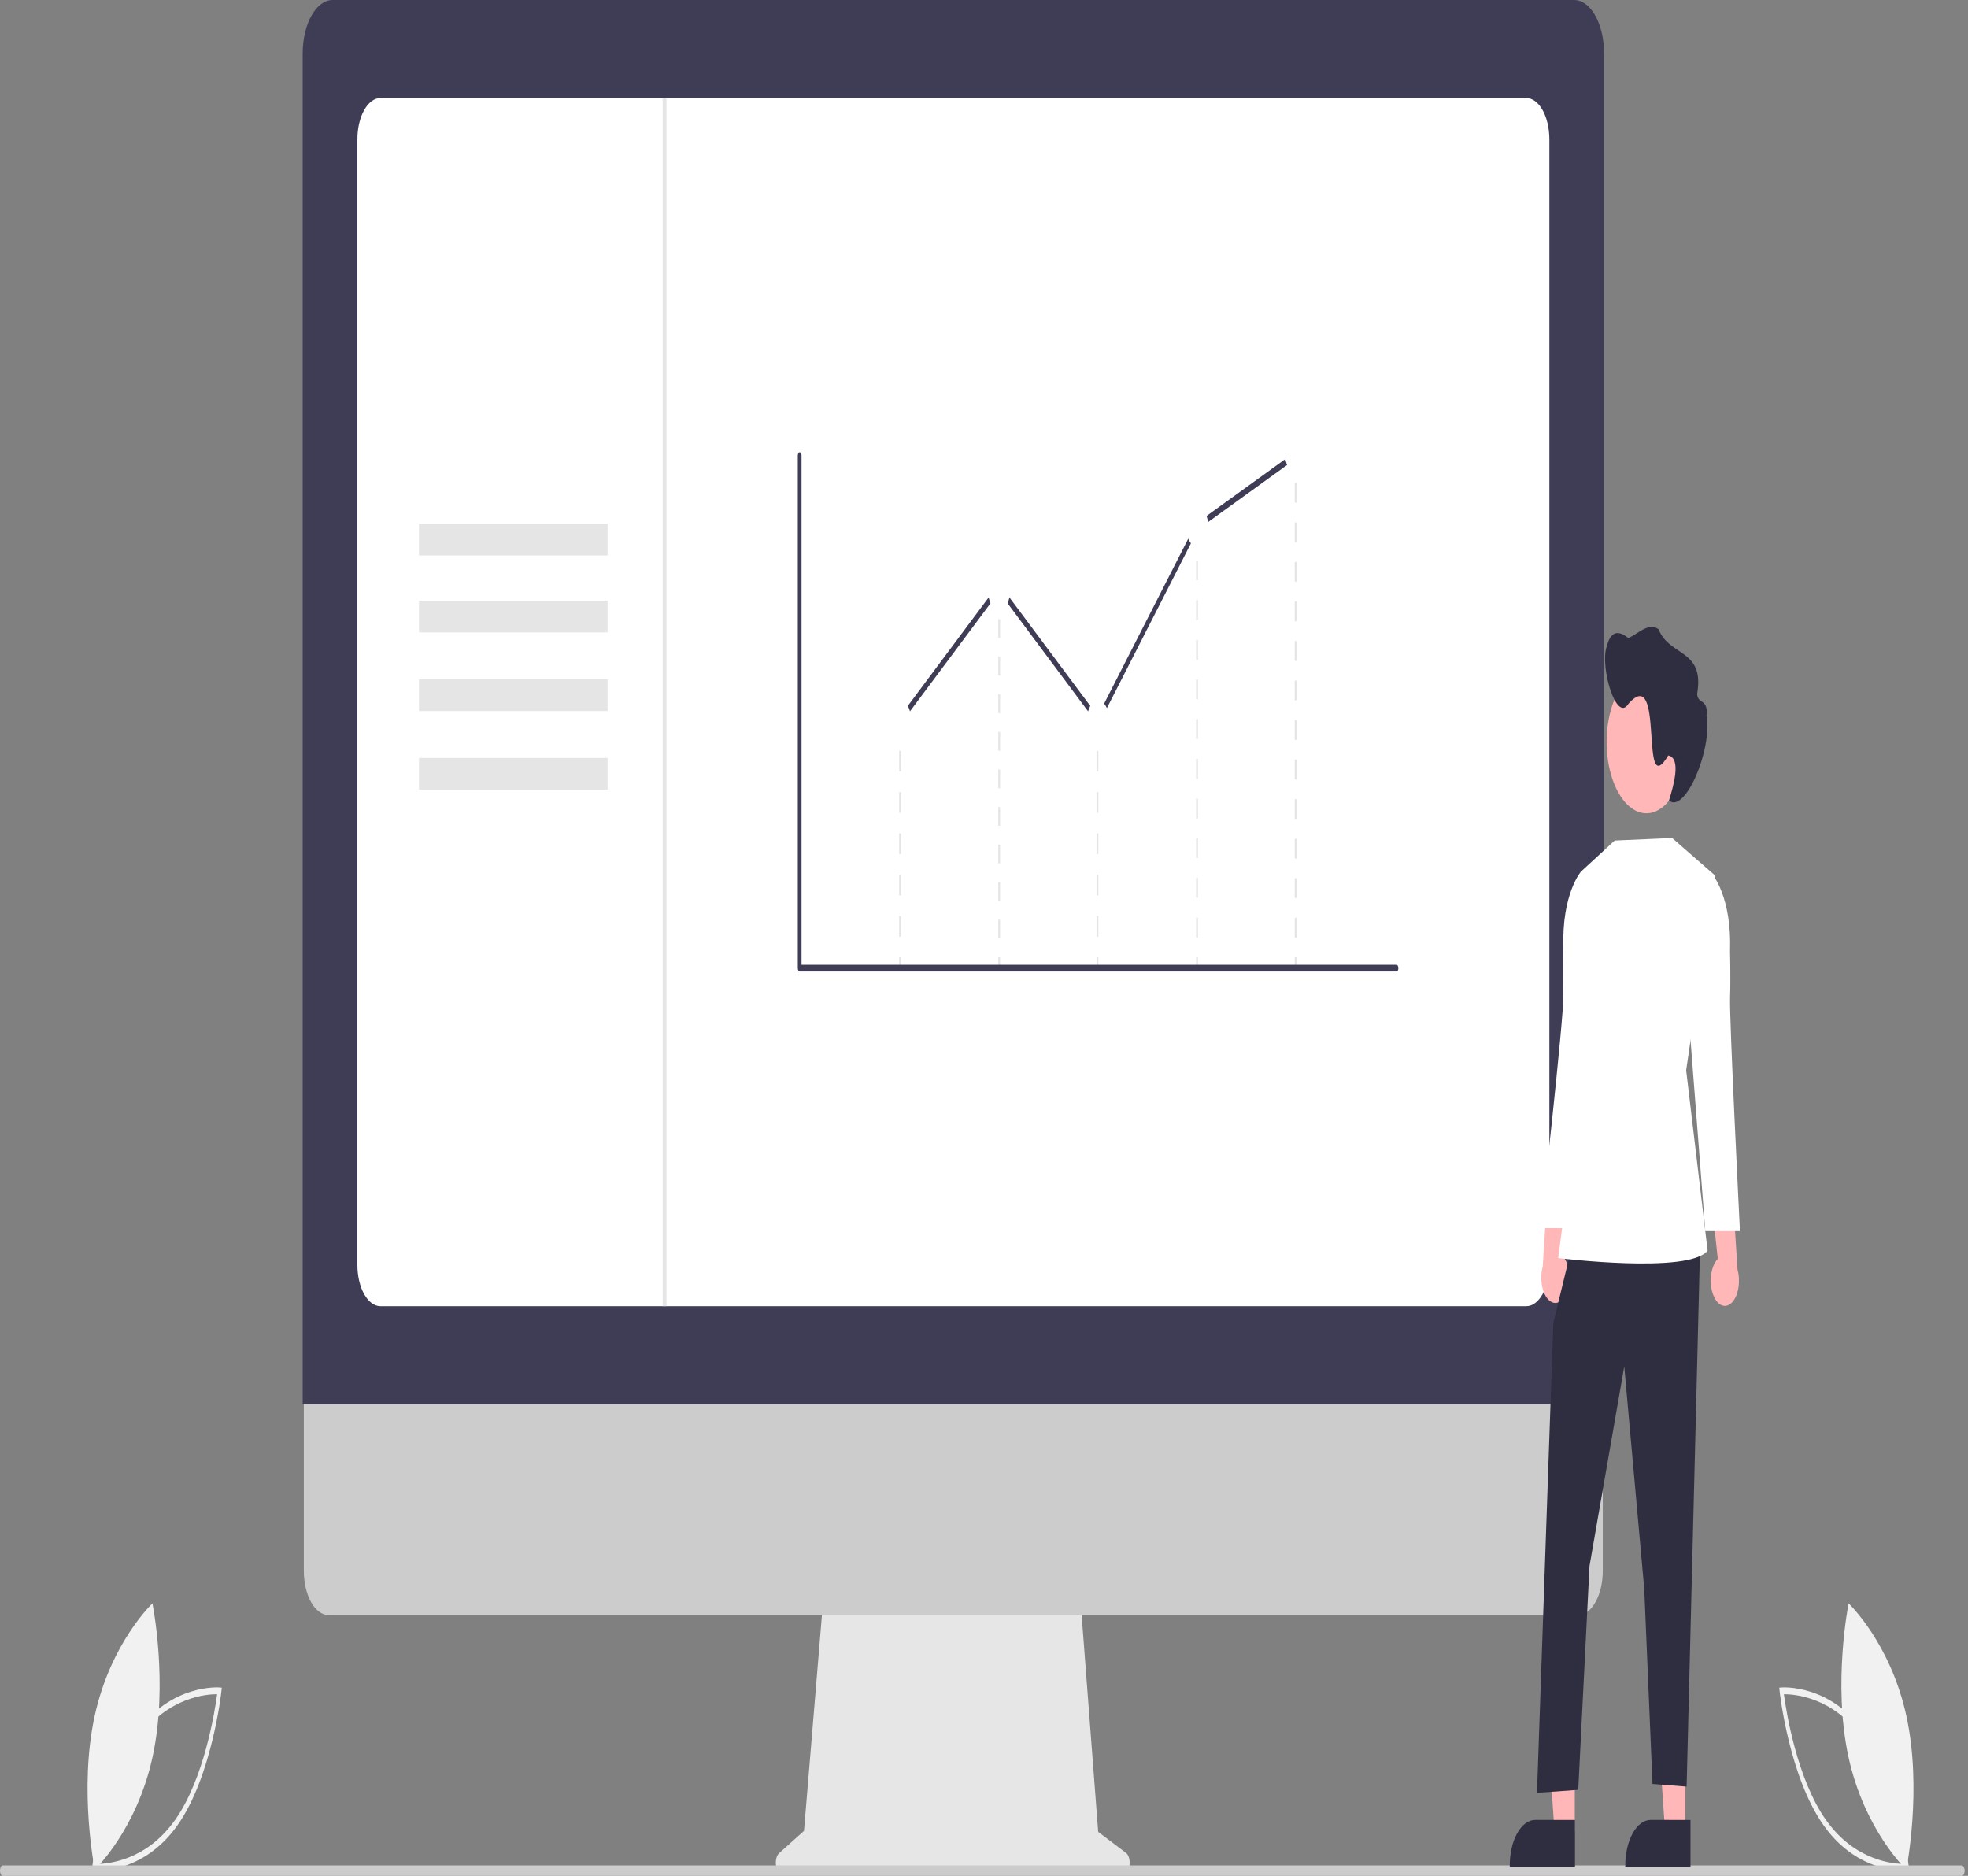 <svg width="128" height="122" viewBox="0 0 128 122" fill="none" xmlns="http://www.w3.org/2000/svg">
<rect x="0" y="0" width="128" height="122" fill="#808080" stroke="none"/>
<g clip-path="url(#clip0_29_578)">
<path d="M5.977 121.649L6.003 121.398C6.009 121.343 6.612 115.86 8.873 112.678C11.135 109.496 14.251 109.745 14.282 109.748L14.425 109.761L14.398 110.011C14.392 110.066 13.789 115.55 11.528 118.732C9.267 121.914 6.15 121.665 6.119 121.662L5.977 121.649ZM9.027 113.028C7.115 115.718 6.427 120.117 6.279 121.223C6.914 121.228 9.464 121.07 11.374 118.382C13.284 115.694 13.974 111.293 14.122 110.187C13.487 110.182 10.937 110.34 9.027 113.028Z" fill="#F1F1F1"/>
<path d="M9.926 114.248C8.89 119.028 6.163 121.59 6.163 121.59C6.163 121.59 5.116 116.403 6.152 111.623C7.188 106.843 9.914 104.28 9.914 104.28C9.914 104.28 10.962 109.468 9.926 114.248Z" fill="#F1F1F1"/>
<path d="M124.029 121.662C123.998 121.665 120.881 121.914 118.62 118.732C116.359 115.55 115.756 110.066 115.75 110.011L115.723 109.761L115.866 109.748C115.897 109.745 119.013 109.496 121.275 112.678C123.536 115.86 124.139 121.343 124.145 121.398L124.171 121.649L124.029 121.662ZM116.026 110.187C116.174 111.293 116.864 115.694 118.774 118.382C120.684 121.07 123.234 121.228 123.869 121.223C123.721 120.117 123.033 115.718 121.121 113.028C119.211 110.34 116.661 110.182 116.026 110.187H116.026Z" fill="#F1F1F1"/>
<path d="M120.222 114.248C121.258 119.028 123.985 121.59 123.985 121.59C123.985 121.59 125.032 116.403 123.996 111.623C122.96 106.843 120.234 104.28 120.234 104.28C120.234 104.28 119.186 109.468 120.222 114.248Z" fill="#F1F1F1"/>
<path d="M73.237 120.506L71.426 119.14L70.184 102.875H53.639L52.293 119.073L50.672 120.525C50.595 120.594 50.533 120.708 50.496 120.849C50.459 120.99 50.45 121.148 50.47 121.299C50.49 121.451 50.538 121.585 50.606 121.682C50.674 121.778 50.758 121.83 50.845 121.83H73.088C73.177 121.83 73.263 121.775 73.332 121.675C73.401 121.574 73.448 121.433 73.465 121.277C73.483 121.121 73.47 120.959 73.428 120.819C73.387 120.678 73.319 120.567 73.237 120.506Z" fill="#E6E6E6"/>
<path d="M102.638 105.039H21.367C20.94 105.037 20.532 104.732 20.23 104.192C19.929 103.651 19.76 102.918 19.76 102.154V81.623H104.245V102.154C104.245 102.918 104.076 103.651 103.774 104.192C103.473 104.732 103.065 105.037 102.638 105.039Z" fill="#CCCCCC"/>
<path d="M104.33 91.326H19.686V3.477C19.687 2.555 19.891 1.671 20.255 1.02C20.619 0.368 21.113 0.001 21.627 0H102.389C102.903 0.001 103.397 0.368 103.761 1.02C104.124 1.671 104.329 2.555 104.33 3.477V91.326Z" fill="#3F3D56"/>
<path d="M99.274 84.95H24.741C24.345 84.95 23.964 84.667 23.684 84.164C23.403 83.662 23.245 82.98 23.245 82.269V9.057C23.245 8.346 23.403 7.665 23.684 7.162C23.964 6.659 24.345 6.377 24.741 6.376H99.274C99.671 6.377 100.051 6.659 100.332 7.162C100.612 7.665 100.77 8.346 100.771 9.057V82.269C100.77 82.98 100.612 83.662 100.332 84.164C100.051 84.667 99.671 84.95 99.274 84.95Z" fill="white"/>
<path d="M127.591 122H0.197C0.154 122.002 0.112 121.978 0.078 121.932C0.043 121.887 0.018 121.822 0.006 121.748C-0.001 121.698 -0.002 121.645 0.004 121.594C0.009 121.543 0.022 121.495 0.039 121.454C0.057 121.413 0.08 121.379 0.106 121.356C0.132 121.333 0.16 121.321 0.189 121.321H127.575C127.62 121.318 127.665 121.343 127.701 121.391C127.738 121.439 127.764 121.508 127.776 121.587C127.782 121.636 127.782 121.688 127.775 121.737C127.769 121.787 127.756 121.833 127.738 121.873C127.721 121.912 127.698 121.944 127.673 121.967C127.647 121.989 127.619 122 127.591 122Z" fill="#CCCCCC"/>
<path d="M39.516 34.064H27.253V36.127H39.516V34.064Z" fill="#E5E5E5"/>
<path d="M39.516 39.067H27.253V41.131H39.516V39.067Z" fill="#E5E5E5"/>
<path d="M39.516 44.181H27.253V46.245H39.516V44.181Z" fill="#E5E5E5"/>
<path d="M39.516 49.295H27.253V51.358H39.516V49.295Z" fill="#E5E5E5"/>
<path d="M36.611 55.794H30.157V57.584H36.611V55.794Z" fill="white"/>
<path d="M58.597 46.86H58.48V47.49H58.597V46.86Z" fill="#E5E5E5"/>
<path d="M58.597 60.918H58.48V59.575H58.597V60.918ZM58.597 58.233H58.48V56.89H58.597V58.233ZM58.597 55.547H58.48V54.204H58.597V55.547ZM58.597 52.861H58.48V51.519H58.597V52.861ZM58.597 50.176H58.48V48.833H58.597V50.176Z" fill="#E5E5E5"/>
<path d="M58.597 62.261H58.48V62.891H58.597V62.261Z" fill="#E5E5E5"/>
<path d="M71.437 46.86H71.32V47.49H71.437V46.86Z" fill="#E5E5E5"/>
<path d="M71.437 60.918H71.32V59.575H71.437V60.918ZM71.437 58.233H71.32V56.89H71.437V58.233ZM71.437 55.547H71.32V54.204H71.437V55.547ZM71.437 52.861H71.32V51.519H71.437V52.861ZM71.437 50.176H71.32V48.833H71.437V50.176Z" fill="#E5E5E5"/>
<path d="M71.437 62.261H71.32V62.891H71.437V62.261Z" fill="#E5E5E5"/>
<path d="M77.914 34.532H77.797V35.162H77.914V34.532Z" fill="#E5E5E5"/>
<path d="M77.914 60.97H77.797V59.68H77.914V60.97ZM77.914 58.389H77.797V57.099H77.914V58.389ZM77.914 55.809H77.797V54.518H77.914V55.809ZM77.914 53.228H77.797V51.937H77.914V53.228ZM77.914 50.647H77.797V49.356H77.914V50.647ZM77.914 48.066H77.797V46.776H77.914V48.066ZM77.914 45.485H77.797V44.195H77.914V45.485ZM77.914 42.904H77.797V41.614H77.914V42.904ZM77.914 40.324H77.797V39.033H77.914V40.324ZM77.914 37.743H77.797V36.452H77.914V37.743Z" fill="#E5E5E5"/>
<path d="M77.914 62.261H77.797V62.891H77.914V62.261Z" fill="#E5E5E5"/>
<path d="M84.326 29.49H84.209V30.12H84.326V29.49Z" fill="#E5E5E5"/>
<path d="M84.326 60.975H84.209V59.69H84.326V60.975ZM84.326 58.404H84.209V57.118H84.326V58.404ZM84.326 55.833H84.209V54.547H84.326V55.833ZM84.326 53.261H84.209V51.976H84.326V53.261ZM84.326 50.69H84.209V49.404H84.326V50.69ZM84.326 48.119H84.209V46.833H84.326V48.119ZM84.326 45.548H84.209V44.262H84.326V45.548ZM84.326 42.976H84.209V41.691H84.326V42.976ZM84.326 40.405H84.209V39.12H84.326V40.405ZM84.326 37.834H84.209V36.548H84.326V37.834ZM84.326 35.263H84.209V33.977H84.326V35.263ZM84.326 32.691H84.209V31.406H84.326V32.691Z" fill="#E5E5E5"/>
<path d="M84.326 62.261H84.209V62.891H84.326V62.261Z" fill="#E5E5E5"/>
<path d="M65.046 38.418H64.929V39.048H65.046V38.418Z" fill="#E5E5E5"/>
<path d="M65.047 61.039H64.929V59.817H65.047V61.039ZM65.047 58.596H64.929V57.374H65.047V58.596ZM65.047 56.152H64.929V54.931H65.047V56.152ZM65.047 53.709H64.929V52.487H65.047V53.709ZM65.047 51.265H64.929V50.044H65.047V51.265ZM65.047 48.822H64.929V47.6H65.047V48.822ZM65.047 46.379H64.929V45.157H65.047V46.379ZM65.047 43.935H64.929V42.713H65.047V43.935ZM65.047 41.492H64.929V40.27H65.047V41.492Z" fill="#E5E5E5"/>
<path d="M65.046 62.261H64.929V62.891H65.046V62.261Z" fill="#E5E5E5"/>
<path d="M90.83 63.184H52.01C51.978 63.184 51.947 63.161 51.924 63.12C51.901 63.079 51.889 63.024 51.889 62.966V29.633C51.889 29.575 51.901 29.52 51.924 29.479C51.947 29.438 51.978 29.415 52.01 29.415C52.042 29.415 52.073 29.438 52.096 29.479C52.119 29.52 52.132 29.575 52.132 29.633V62.748H90.83C90.862 62.748 90.893 62.771 90.915 62.812C90.938 62.853 90.951 62.908 90.951 62.966C90.951 63.024 90.938 63.079 90.915 63.12C90.893 63.161 90.862 63.184 90.83 63.184V63.184Z" fill="#3F3D56"/>
<path d="M71.432 47.153L64.978 38.492L58.611 47.034L58.466 46.686L64.978 37.948L71.401 46.568L77.784 34.053L77.81 34.035L84.249 29.387L84.34 29.791L77.926 34.42L71.432 47.153Z" fill="#3F3D56"/>
<path d="M58.539 48.166C58.941 48.166 59.268 47.581 59.268 46.86C59.268 46.139 58.941 45.554 58.539 45.554C58.136 45.554 57.81 46.139 57.81 46.86C57.81 47.581 58.136 48.166 58.539 48.166Z" fill="white"/>
<path d="M64.978 39.678C65.38 39.678 65.707 39.093 65.707 38.372C65.707 37.651 65.38 37.066 64.978 37.066C64.575 37.066 64.249 37.651 64.249 38.372C64.249 39.093 64.575 39.678 64.978 39.678Z" fill="white"/>
<path d="M71.416 48.166C71.819 48.166 72.145 47.581 72.145 46.86C72.145 46.139 71.819 45.554 71.416 45.554C71.014 45.554 70.688 46.139 70.688 46.86C70.688 47.581 71.014 48.166 71.416 48.166Z" fill="white"/>
<path d="M77.855 35.543C78.258 35.543 78.584 34.958 78.584 34.237C78.584 33.516 78.258 32.931 77.855 32.931C77.453 32.931 77.126 33.516 77.126 34.237C77.126 34.958 77.453 35.543 77.855 35.543Z" fill="white"/>
<path d="M84.294 30.754C84.697 30.754 85.023 30.17 85.023 29.448C85.023 28.727 84.697 28.143 84.294 28.143C83.891 28.143 83.565 28.727 83.565 29.448C83.565 30.17 83.891 30.754 84.294 30.754Z" fill="white"/>
<path d="M43.348 6.376H43.1V84.95H43.348V6.376Z" fill="#E5E5E5"/>
<path d="M101.866 84.146C101.952 83.963 102.014 83.749 102.049 83.518C102.083 83.288 102.089 83.046 102.066 82.811C102.043 82.576 101.991 82.353 101.915 82.158C101.838 81.962 101.739 81.799 101.623 81.68L102.229 75.978L100.675 77.139L100.338 82.375C100.239 82.736 100.218 83.149 100.278 83.537C100.337 83.924 100.475 84.259 100.663 84.477C100.851 84.695 101.078 84.782 101.3 84.721C101.522 84.66 101.723 84.456 101.866 84.146Z" fill="#FFB7B7"/>
<path d="M109.615 119.132H108.299L107.673 110.04L109.615 110.04L109.615 119.132Z" fill="#FFB7B7"/>
<path d="M109.95 121.417L105.708 121.417V121.321C105.708 120.536 105.882 119.784 106.191 119.229C106.501 118.674 106.921 118.363 107.359 118.362H107.359L109.95 118.363L109.95 121.417Z" fill="#2F2E41"/>
<path d="M102.424 119.132H101.108L100.482 110.04L102.424 110.04L102.424 119.132Z" fill="#FFB7B7"/>
<path d="M102.437 121.417L98.195 121.417V121.321C98.195 120.536 98.369 119.784 98.678 119.229C98.988 118.674 99.408 118.363 99.846 118.362H99.846L102.437 118.363L102.437 121.417Z" fill="#2F2E41"/>
<path d="M102.316 80.73L101.028 86.046L99.966 116.599L102.649 116.406L103.382 101.842L105.642 88.869L106.942 103.331L107.479 116.022L109.699 116.194L110.583 80.73H102.316Z" fill="#2F2E41"/>
<path d="M108.754 54.5L105.021 54.667L102.83 56.683L102.709 71.553L101.342 81.82C101.342 81.82 109.883 82.873 111.063 81.335L109.668 69.606L111.539 56.93L108.754 54.5Z" fill="white"/>
<path d="M103.228 56.915L102.83 56.683C102.83 56.683 101.565 58.137 101.685 61.653C101.685 61.653 101.638 63.472 101.683 64.683C101.735 66.072 100.18 79.873 100.18 79.873H102.434L103.4 67.375L103.228 56.915Z" fill="white"/>
<path d="M111.481 84.338C111.395 84.156 111.333 83.941 111.298 83.711C111.264 83.48 111.258 83.239 111.281 83.004C111.304 82.768 111.356 82.545 111.433 82.35C111.509 82.154 111.609 81.991 111.724 81.872L111.118 76.171L112.672 77.331L113.009 82.567C113.108 82.928 113.13 83.342 113.07 83.729C113.01 84.116 112.873 84.451 112.684 84.669C112.496 84.888 112.269 84.974 112.047 84.913C111.826 84.853 111.624 84.648 111.481 84.338Z" fill="#FFB7B7"/>
<path d="M110.978 57.108L111.376 56.875C111.376 56.875 112.641 58.329 112.521 61.845C112.521 61.845 112.568 63.665 112.523 64.876C112.471 66.264 113.167 80.066 113.167 80.066H110.913L109.947 67.567L110.978 57.108Z" fill="white"/>
<path d="M109.67 48.261C109.67 49.178 109.519 50.074 109.234 50.837C108.95 51.599 108.546 52.193 108.073 52.544C107.6 52.895 107.08 52.987 106.578 52.808C106.076 52.629 105.615 52.188 105.253 51.539C104.891 50.891 104.645 50.065 104.545 49.166C104.445 48.266 104.496 47.334 104.692 46.487C104.888 45.64 105.219 44.916 105.645 44.407C106.071 43.897 106.571 43.625 107.083 43.625C107.422 43.624 107.757 43.742 108.071 43.973C108.384 44.204 108.669 44.543 108.91 44.971C109.15 45.4 109.341 45.909 109.471 46.469C109.602 47.03 109.669 47.631 109.67 48.238C109.67 48.246 109.67 48.253 109.67 48.261Z" fill="#FFB7B7"/>
<path d="M104.504 42.034C104.807 40.867 105.393 41.097 105.906 41.493C106.556 41.235 107.174 40.462 107.874 40.919C108.563 42.716 110.879 42.187 110.386 45.112C110.385 45.813 111.122 45.405 110.994 46.553C111.384 48.762 109.585 52.946 108.552 52.065C108.807 51.226 109.391 49.321 108.506 49.132C106.602 52.306 108.309 43.089 105.917 45.769C105.125 47.068 104.041 43.333 104.504 42.034Z" fill="#2F2E41"/>
</g>
<defs>
<clipPath id="clip0_29_578">
<rect width="127.78" height="122" fill="white"/>
</clipPath>
</defs>
</svg>
